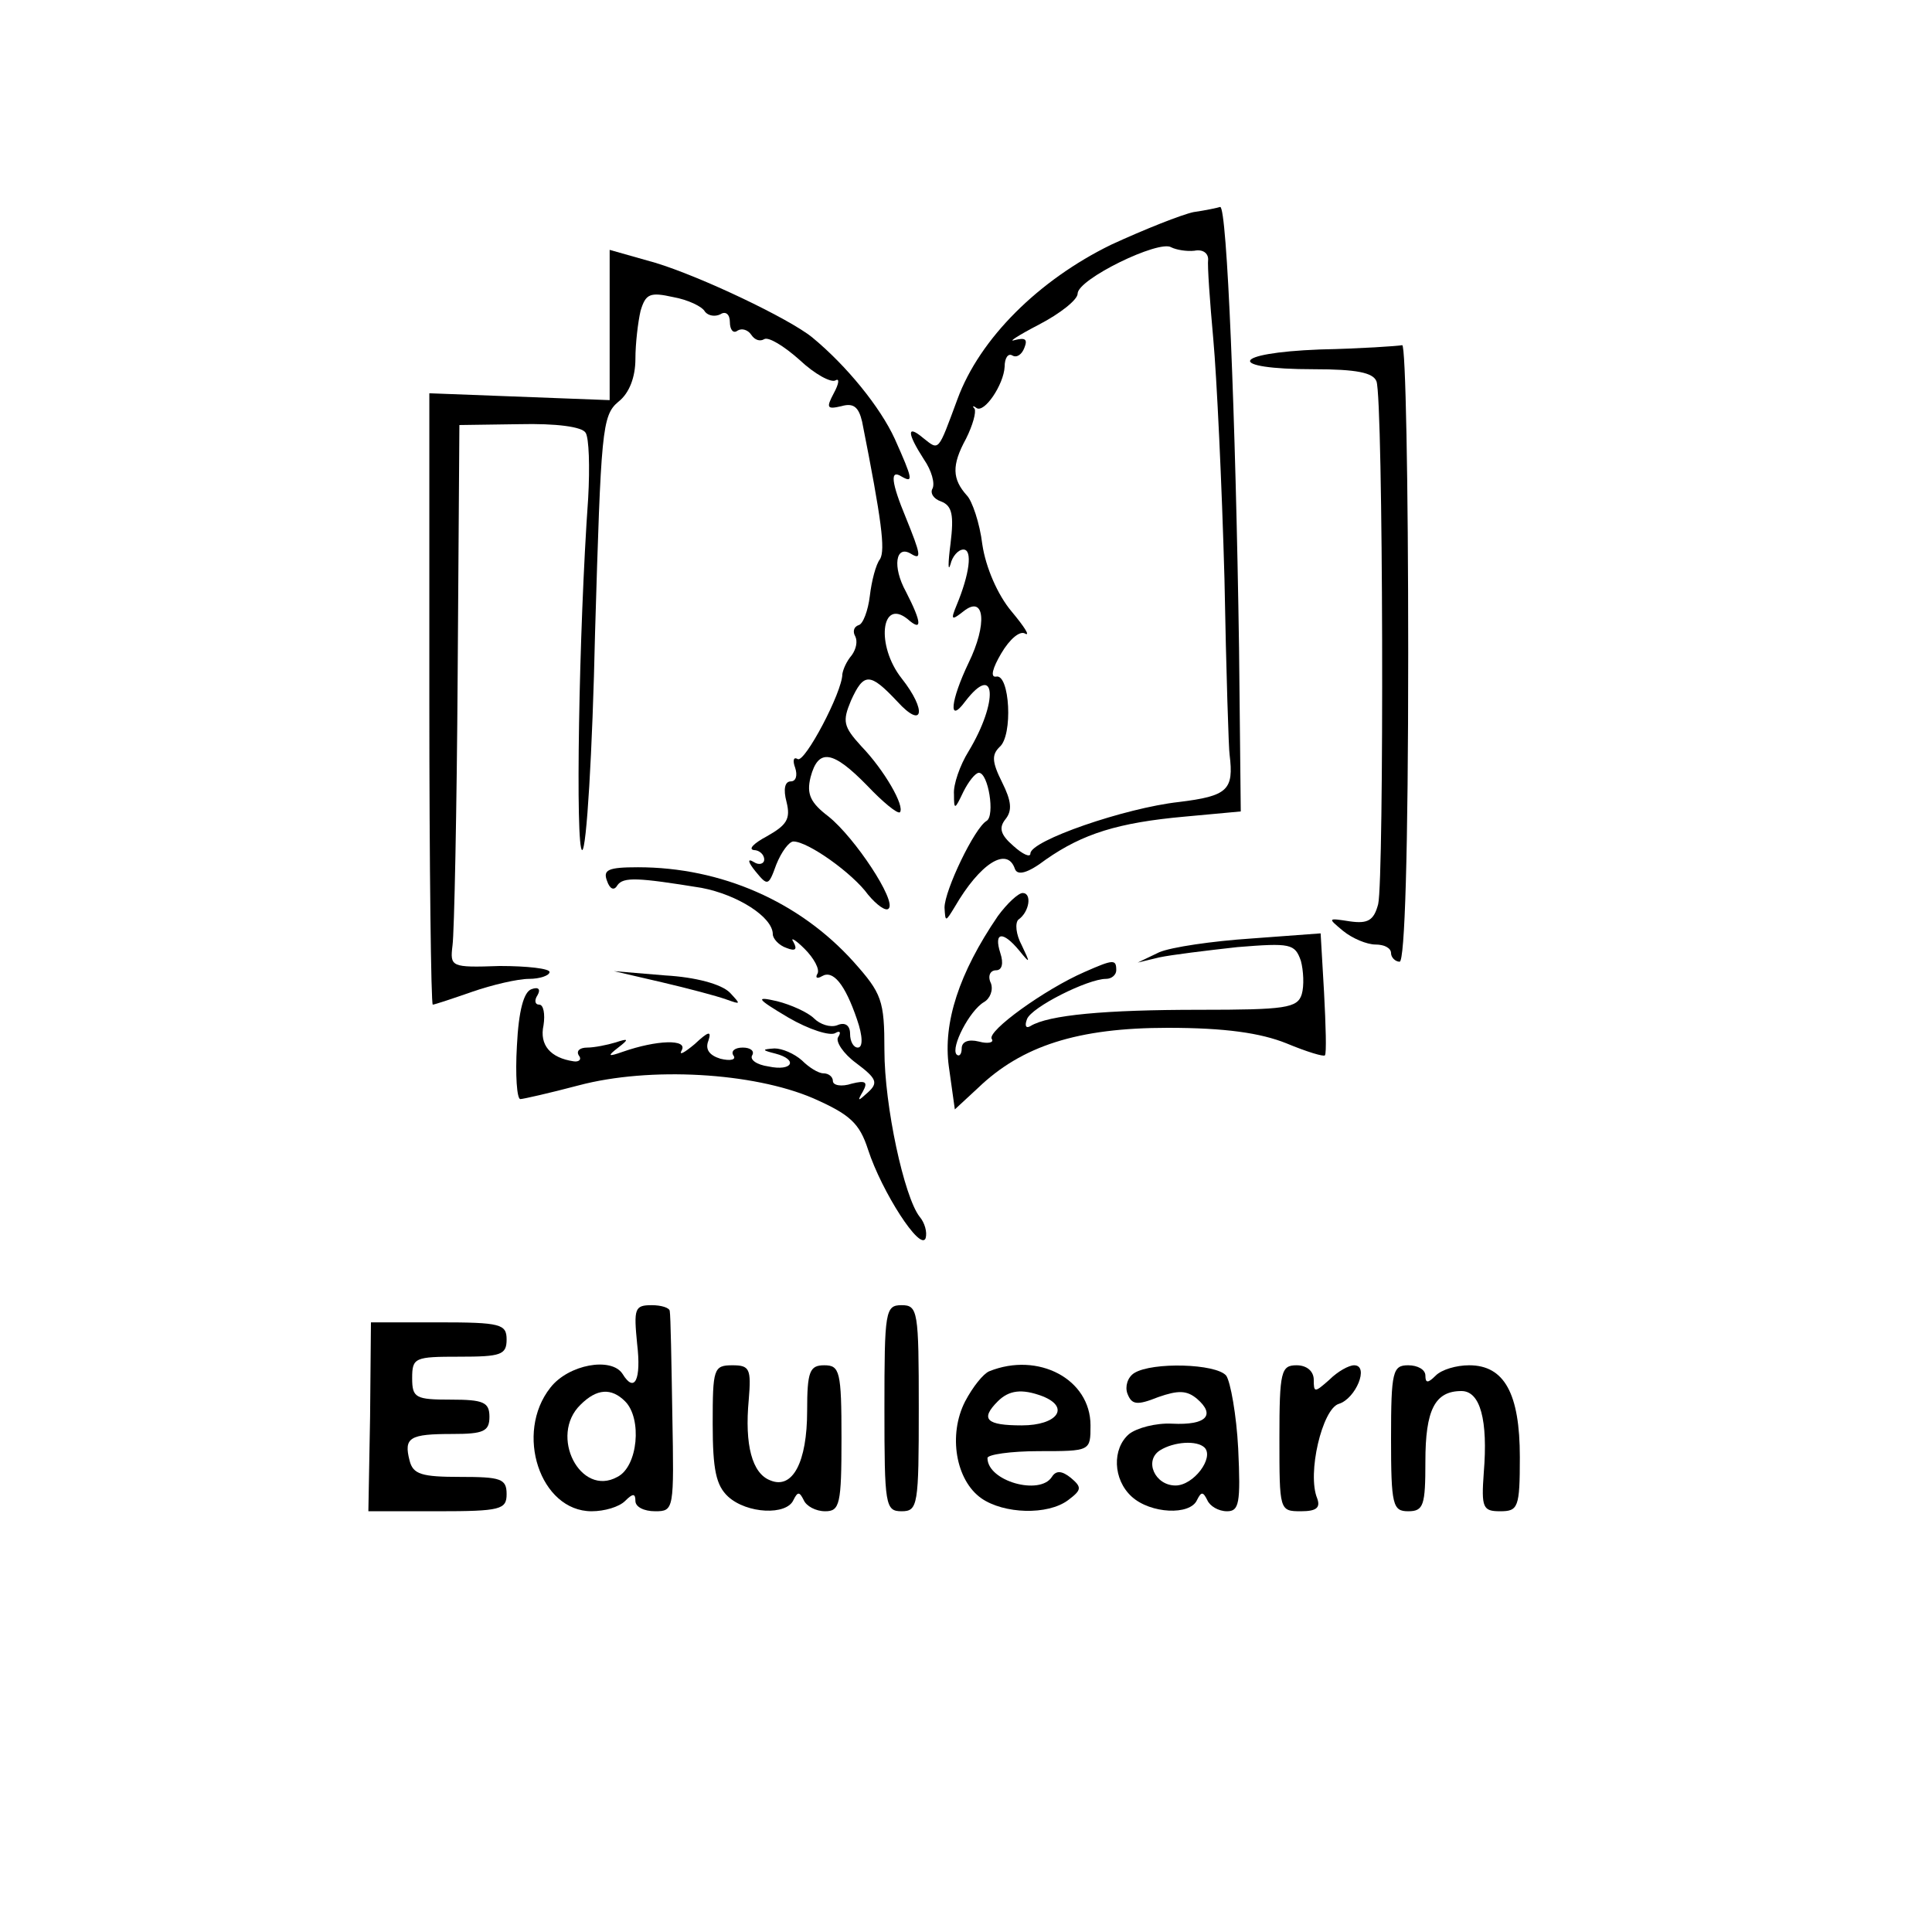 <?xml version="1.0" standalone="no"?>
<!DOCTYPE svg PUBLIC "-//W3C//DTD SVG 20010904//EN"
 "http://www.w3.org/TR/2001/REC-SVG-20010904/DTD/svg10.dtd">
<svg version="1.0" xmlns="http://www.w3.org/2000/svg"
 width="225pt" height="225pt" viewBox="0 0 225 225"
 preserveAspectRatio="xMidYMid meet">
<g transform="translate(0,225) scale(0.1,-0.1)"
fill="#000000" stroke="none">
<path d="M1390 2003 c-14 -3 -57 -20 -96 -38 -84 -41 -153 -109 -179 -180 -23
-62 -21 -60 -40 -45 -19 16 -19 6 1 -25 9 -13 13 -28 10 -34 -3 -5 1 -12 10
-15 13 -5 15 -16 11 -49 -3 -23 -3 -34 0 -24 2 9 9 17 15 17 11 0 7 -29 -8
-65 -7 -17 -6 -18 8 -7 25 20 28 -15 6 -60 -21 -44 -24 -72 -4 -45 36 47 39 0
4 -58 -10 -16 -18 -39 -17 -50 0 -19 1 -18 11 3 6 12 14 22 18 22 11 0 19 -50
9 -56 -14 -8 -49 -81 -49 -101 1 -17 1 -17 12 1 29 50 61 71 70 44 3 -8 15 -5
36 11 43 30 84 43 162 50 l65 6 -2 190 c-4 270 -14 515 -22 514 -3 -1 -17 -4
-31 -6z m1 -45 c10 2 16 -3 16 -10 -1 -7 2 -49 6 -93 4 -44 10 -169 13 -279 2
-109 5 -201 6 -205 5 -41 -2 -48 -59 -55 -63 -7 -173 -45 -173 -60 0 -5 -9 -1
-20 9 -15 13 -17 21 -9 31 8 10 7 21 -4 43 -12 24 -12 32 -3 41 16 13 12 86
-4 82 -7 -1 -4 10 6 27 10 17 22 27 28 23 6 -3 -1 8 -16 26 -16 19 -30 51 -34
78 -3 25 -12 51 -18 57 -17 19 -18 35 -1 66 8 16 12 31 10 35 -3 3 -2 4 2 1 9
-7 32 27 33 48 0 10 4 16 9 13 5 -3 11 1 14 9 4 10 1 12 -11 9 -9 -3 3 5 28
18 25 13 45 29 45 36 0 17 95 63 109 54 6 -3 18 -5 27 -4z"/>
<path d="M710 1872 l0 -88 -105 4 -105 4 0 -356 c0 -196 2 -356 4 -356 2 0 23
7 46 15 23 8 53 15 66 15 13 0 24 4 24 8 0 4 -26 7 -58 7 -57 -2 -58 -1 -55
24 2 14 5 157 6 316 l2 290 70 1 c43 1 73 -3 77 -10 4 -6 5 -40 3 -76 -11
-154 -15 -410 -7 -410 5 0 12 114 15 253 7 235 8 253 27 269 13 10 20 29 20
50 0 18 3 43 6 56 6 20 11 22 38 16 17 -3 34 -11 37 -17 4 -5 12 -6 18 -3 6 4
11 0 11 -9 0 -9 4 -14 9 -10 5 3 12 1 16 -5 4 -6 10 -8 15 -5 5 3 23 -8 41
-24 18 -17 37 -27 42 -24 5 3 4 -4 -2 -15 -9 -17 -8 -19 9 -15 14 4 20 -1 24
-18 23 -116 27 -149 21 -160 -5 -6 -10 -26 -12 -43 -2 -17 -8 -33 -13 -34 -6
-2 -7 -8 -4 -13 3 -6 1 -15 -4 -22 -6 -7 -10 -16 -11 -22 0 -21 -44 -104 -52
-99 -5 3 -6 -2 -3 -10 3 -9 1 -16 -5 -16 -7 0 -9 -9 -5 -24 5 -20 0 -27 -23
-40 -15 -8 -22 -15 -15 -16 6 0 12 -5 12 -11 0 -5 -6 -7 -12 -3 -8 5 -7 0 2
-11 14 -17 15 -17 24 8 6 15 15 27 20 27 17 0 69 -37 87 -62 10 -12 21 -20 24
-16 9 9 -39 82 -70 107 -21 16 -26 26 -21 46 9 34 26 31 66 -10 18 -19 35 -33
38 -31 6 7 -18 49 -45 77 -21 23 -22 29 -12 53 15 33 22 33 54 -1 30 -33 35
-11 5 27 -30 38 -24 94 7 69 17 -15 17 -5 -2 32 -16 29 -12 55 6 44 13 -8 11
0 -6 42 -17 41 -19 57 -5 48 14 -8 13 -3 -8 44 -17 37 -56 85 -96 118 -27 22
-130 71 -183 87 l-53 15 0 -87z"/>
<path d="M1537 1843 c-104 -4 -110 -23 -7 -23 50 0 69 -4 73 -14 8 -20 9 -580
2 -609 -5 -19 -12 -23 -33 -20 -26 4 -26 4 -8 -11 11 -9 28 -16 38 -16 10 0
18 -4 18 -10 0 -5 5 -10 10 -10 6 0 10 127 10 360 0 198 -3 359 -7 358 -5 -1
-48 -4 -96 -5z"/>
<path d="M707 1224 c3 -9 8 -12 12 -5 7 10 24 9 98 -3 42 -8 83 -34 83 -54 0
-5 7 -13 16 -16 10 -4 13 -2 8 7 -4 6 2 3 13 -8 11 -11 18 -24 15 -29 -3 -5 0
-6 5 -3 13 8 27 -9 41 -50 7 -20 7 -33 1 -33 -5 0 -9 7 -9 16 0 10 -6 14 -15
10 -8 -3 -20 1 -27 8 -7 7 -27 16 -43 20 -26 6 -24 3 13 -19 24 -14 49 -22 55
-18 5 3 7 1 3 -5 -3 -5 6 -19 21 -30 24 -18 26 -23 14 -34 -12 -11 -13 -11 -6
1 6 11 3 13 -13 9 -12 -4 -22 -2 -22 3 0 5 -5 9 -11 9 -6 0 -17 7 -25 15 -9 8
-23 14 -32 14 -15 -1 -15 -2 1 -6 27 -7 20 -21 -8 -15 -14 2 -22 8 -19 13 3 5
-2 9 -11 9 -9 0 -14 -4 -11 -9 4 -5 -3 -7 -15 -4 -13 4 -18 11 -14 21 4 12 0
11 -16 -4 -12 -10 -19 -14 -15 -7 7 13 -29 12 -69 -2 -17 -6 -18 -5 -5 5 13
10 12 11 -3 6 -10 -3 -25 -6 -33 -6 -9 0 -13 -4 -10 -9 4 -5 0 -8 -6 -7 -27 4
-40 19 -35 42 2 13 0 24 -5 24 -5 0 -6 5 -2 11 4 7 1 10 -7 7 -9 -3 -15 -25
-17 -66 -2 -34 0 -62 4 -62 3 0 34 7 68 16 83 22 203 15 273 -15 43 -19 54
-29 64 -60 16 -49 61 -119 67 -103 2 7 -1 18 -7 25 -18 23 -41 129 -41 194 0
58 -3 66 -36 103 -63 70 -154 110 -251 110 -35 0 -41 -3 -36 -16z"/>
<path d="M1162 1183 c-45 -66 -64 -124 -57 -175 l7 -50 27 25 c51 49 116 70
221 70 67 0 108 -6 138 -18 24 -10 44 -16 45 -14 2 2 1 35 -1 73 l-4 69 -81
-6 c-45 -3 -93 -10 -107 -16 l-25 -12 25 6 c14 3 55 8 91 12 62 5 67 4 74 -16
3 -11 4 -29 1 -39 -5 -16 -19 -18 -119 -18 -110 0 -176 -6 -197 -19 -5 -3 -7
0 -4 8 5 14 71 47 92 47 7 0 12 5 12 10 0 13 -3 13 -37 -2 -46 -20 -114 -69
-108 -78 3 -4 -4 -6 -15 -3 -12 3 -20 0 -20 -8 0 -7 -3 -10 -6 -7 -7 8 15 51
32 61 7 4 11 14 8 22 -4 8 -1 15 6 15 7 0 9 8 5 20 -8 25 3 26 22 3 13 -16 13
-15 3 6 -7 13 -8 26 -4 30 13 9 16 31 5 31 -5 0 -18 -12 -29 -27z"/>
<path d="M771 1106 c30 -7 64 -16 75 -20 17 -6 17 -6 4 8 -10 10 -40 18 -75
20 l-60 5 56 -13z"/>
<path d="M742 685 c5 -42 -3 -58 -17 -35 -13 20 -63 11 -84 -16 -42 -53 -12
-144 48 -144 15 0 32 5 39 12 9 9 12 9 12 0 0 -7 10 -12 23 -12 22 0 22 2 20
112 -1 62 -2 116 -3 121 0 4 -10 7 -21 7 -20 0 -21 -4 -17 -45z m-14 -67 c20
-20 15 -76 -9 -88 -43 -24 -80 48 -43 84 19 19 36 20 52 4z"/>
<path d="M1030 610 c0 -113 1 -120 20 -120 19 0 20 7 20 120 0 113 -1 120 -20
120 -19 0 -20 -7 -20 -120z"/>
<path d="M431 600 l-2 -110 81 0 c73 0 80 2 80 20 0 18 -7 20 -54 20 -45 0
-55 3 -59 19 -7 27 0 31 50 31 36 0 43 3 43 20 0 17 -7 20 -45 20 -41 0 -45 2
-45 25 0 24 3 25 55 25 48 0 55 2 55 20 0 18 -7 20 -79 20 l-79 0 -1 -110z"/>
<path d="M830 592 c0 -54 4 -72 18 -85 22 -20 68 -22 76 -4 5 10 7 10 12 0 3
-7 14 -13 25 -13 17 0 19 8 19 85 0 78 -2 85 -20 85 -17 0 -20 -7 -20 -53 0
-60 -17 -92 -43 -81 -21 8 -30 41 -25 94 3 36 1 40 -19 40 -22 0 -23 -4 -23
-68z"/>
<path d="M1152 653 c-7 -3 -19 -18 -28 -35 -20 -39 -11 -92 19 -113 26 -18 77
-20 101 -2 16 12 16 15 3 26 -10 8 -17 9 -22 1 -14 -22 -75 -5 -75 22 0 4 27
8 60 8 60 0 60 0 60 30 0 54 -61 86 -118 63z m62 -29 c33 -13 17 -34 -24 -34
-41 0 -49 7 -28 28 13 13 28 15 52 6z"/>
<path d="M1321 651 c-8 -5 -11 -16 -8 -24 5 -13 11 -14 36 -4 23 8 33 8 45 -2
22 -19 11 -31 -29 -29 -19 1 -41 -5 -50 -12 -20 -17 -19 -53 3 -73 22 -20 68
-22 76 -4 5 10 7 10 12 0 3 -7 13 -13 23 -13 14 0 16 9 13 73 -2 39 -9 78 -14
85 -12 14 -86 16 -107 3z m82 -87 c11 -12 -13 -44 -34 -44 -24 0 -37 29 -18
41 16 10 43 12 52 3z"/>
<path d="M1490 575 c0 -84 0 -85 25 -85 18 0 23 4 19 15 -12 29 6 104 25 110
20 6 36 45 18 45 -6 0 -19 -7 -29 -17 -17 -15 -18 -15 -18 0 0 10 -8 17 -20
17 -18 0 -20 -7 -20 -85z"/>
<path d="M1620 575 c0 -78 2 -85 20 -85 18 0 20 7 20 58 0 60 11 82 42 82 22
0 31 -34 26 -95 -3 -41 -1 -45 19 -45 21 0 23 4 23 63 0 74 -18 107 -59 107
-15 0 -32 -5 -39 -12 -9 -9 -12 -9 -12 0 0 7 -9 12 -20 12 -18 0 -20 -7 -20
-85z"/>
</g>
</svg>
